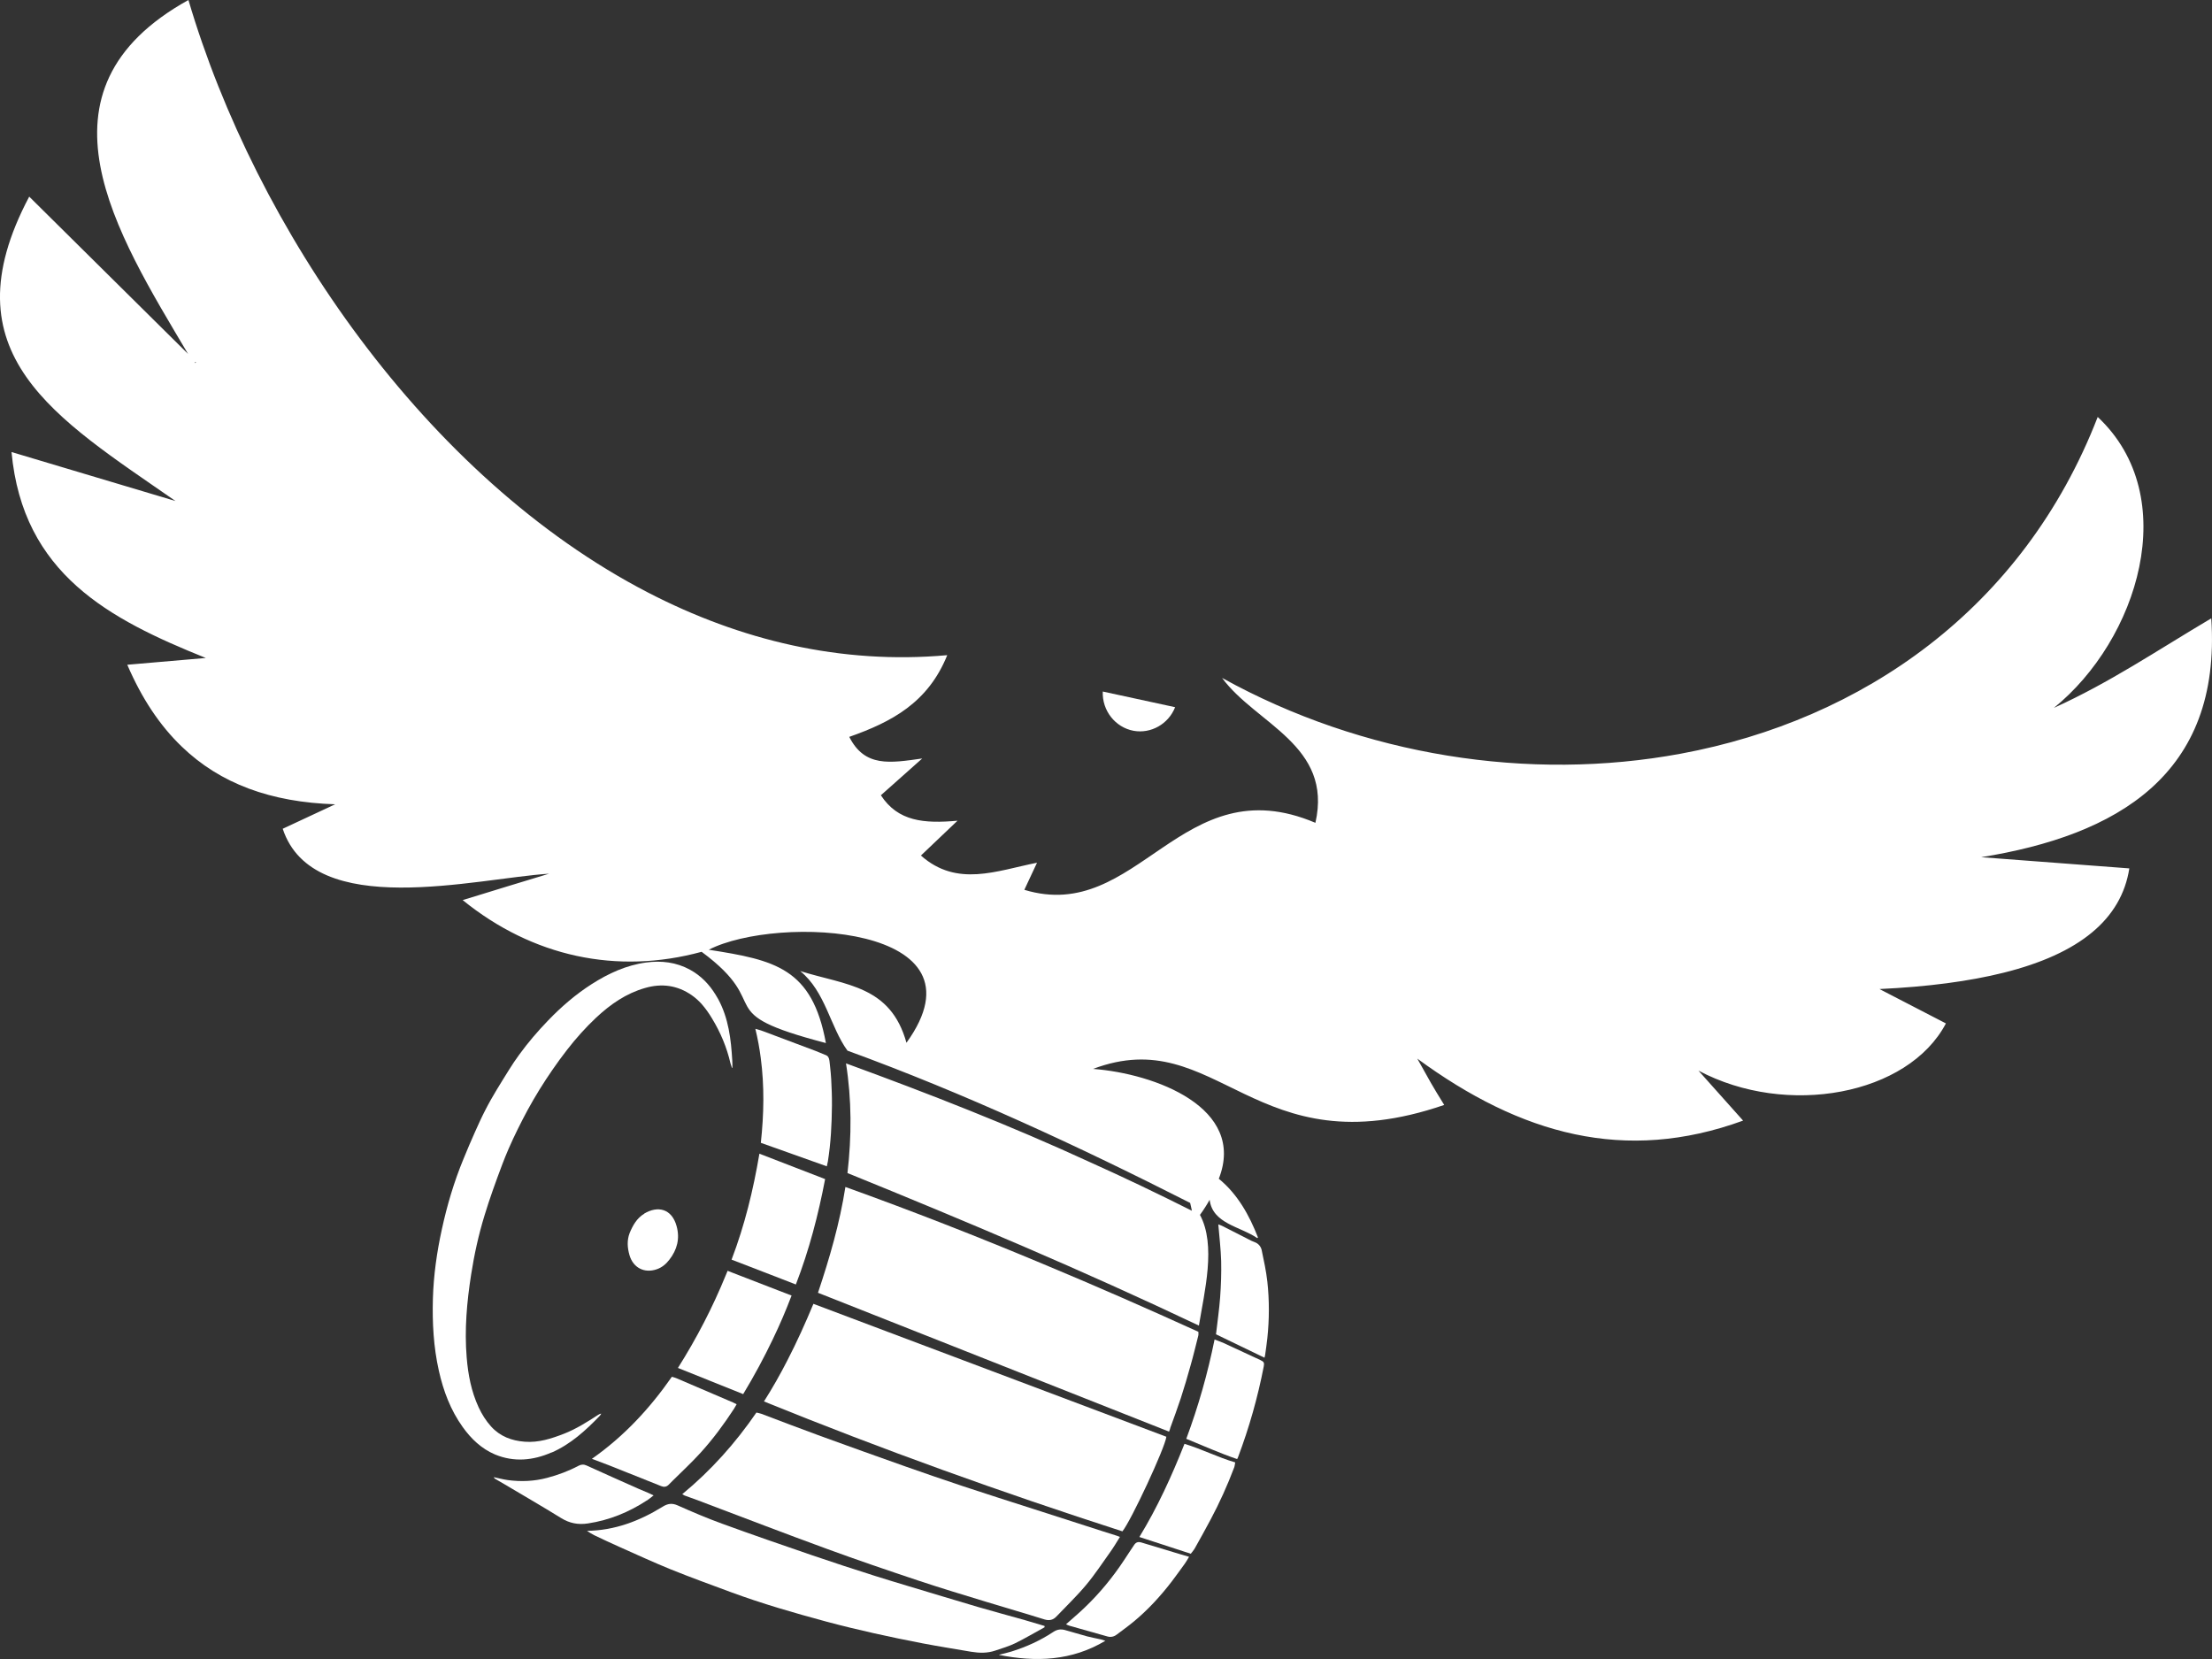 <svg width="48" height="36" viewBox="0 0 48 36" fill="none" xmlns="http://www.w3.org/2000/svg">
<rect x="0" y="0" width="48" height="36" fill="#333333" stroke="none"/>
<g clip-path="url(#clip0_219_88)">
<path d="M47.984 13.418C46.767 14.14 45.791 14.806 44.569 15.361C46.392 13.886 47.369 10.782 45.52 9.048C43.901 13.222 40.406 15.624 36.478 16.354C33.18 16.967 29.575 16.401 26.519 14.711C27.255 15.713 28.927 16.171 28.544 17.855C25.629 16.616 24.701 20.06 22.228 19.309C22.328 19.094 22.401 18.938 22.503 18.721C21.622 18.896 20.766 19.259 19.984 18.565C20.241 18.32 20.463 18.11 20.778 17.809C20.051 17.875 19.485 17.826 19.115 17.257C19.382 17.019 19.637 16.791 20.012 16.459C19.317 16.557 18.765 16.656 18.429 15.99C19.349 15.666 20.138 15.249 20.555 14.217C18.25 14.425 16.061 13.892 14.064 12.859C9.239 10.364 5.544 4.946 4.089 0C0.551 1.962 2.524 5.055 4.081 7.68C2.931 6.542 1.779 5.401 0.634 4.267C-1.179 7.688 1.213 9.068 3.808 10.872C2.537 10.492 1.425 10.161 0.25 9.809C0.496 12.457 2.375 13.437 4.466 14.278C3.935 14.325 3.403 14.371 2.762 14.425C3.076 15.155 3.467 15.743 3.944 16.201C4.78 17.007 5.877 17.408 7.273 17.453C6.806 17.671 6.479 17.823 6.135 17.984C6.797 19.988 10.342 19.058 11.915 18.959C11.294 19.146 10.792 19.301 10.04 19.532C11.557 20.762 13.386 21.155 15.225 20.654C16.843 21.849 15.345 21.959 17.922 22.634C17.624 21.012 16.824 20.834 15.379 20.609C16.872 19.844 21.525 20.061 19.67 22.628C19.325 21.386 18.363 21.383 17.364 21.072C17.913 21.518 18.014 22.282 18.39 22.799C20.937 23.728 23.407 24.875 25.826 26.103C25.839 26.159 25.853 26.215 25.864 26.273C25.135 25.907 24.399 25.554 23.655 25.22C21.923 24.422 20.144 23.728 18.358 23.075C18.483 23.864 18.482 24.658 18.39 25.455C20.956 26.497 23.513 27.576 26.016 28.765C26.136 28.029 26.394 27.019 26.039 26.363C26.119 26.253 26.189 26.143 26.249 26.035C26.313 26.556 26.914 26.613 27.283 26.867C27.288 26.862 27.293 26.857 27.298 26.853C27.11 26.37 26.854 25.91 26.448 25.579C27.051 24.036 25.062 23.297 23.719 23.195C26.426 22.174 27.211 25.396 31.339 23.977C31.071 23.544 31.034 23.472 30.755 22.972C33.002 24.62 35.264 25.251 37.825 24.317C37.472 23.922 37.165 23.577 36.856 23.232C38.776 24.253 41.408 23.762 42.226 22.208C41.746 21.959 41.264 21.711 40.784 21.462C41.833 21.413 42.731 21.294 43.477 21.108C45.125 20.697 46.034 19.946 46.206 18.844C45.135 18.763 44.062 18.682 42.991 18.601C45.928 18.128 48.212 16.821 47.984 13.415V13.418ZM4.232 7.877C4.232 7.877 4.226 7.867 4.223 7.863L4.26 7.86C4.26 7.86 4.232 7.877 4.232 7.878V7.877Z" fill="white"/>
<path d="M24.598 15.858C24.974 15.926 25.355 15.713 25.5 15.346C24.977 15.233 24.454 15.12 23.93 15.006C23.913 15.421 24.203 15.785 24.598 15.858Z" fill="white"/>
<path d="M25.309 31.177C23.258 30.404 21.204 29.631 19.148 28.857C18.649 28.669 18.149 28.481 17.651 28.293C17.476 28.713 17.292 29.122 17.087 29.518C16.931 29.823 16.762 30.122 16.578 30.411C19.147 31.455 21.738 32.385 24.356 33.23C24.542 33.004 25.282 31.416 25.31 31.177H25.309Z" fill="white"/>
<path d="M25.39 30.998C25.47 30.779 25.55 30.561 25.623 30.341C25.698 30.109 25.768 29.874 25.833 29.638C25.895 29.422 25.947 29.203 26.002 28.986C26.01 28.958 26.004 28.925 26.005 28.9C24.891 28.393 23.771 27.902 22.644 27.432C21.227 26.839 19.796 26.278 18.345 25.757C18.223 26.54 18.003 27.297 17.75 28.053C18.274 28.26 18.8 28.468 19.323 28.675C21.339 29.472 23.353 30.269 25.368 31.066C25.378 31.039 25.385 31.02 25.393 31L25.39 30.998Z" fill="white"/>
<path d="M15.241 32.594C16.144 32.935 17.044 33.282 17.951 33.613C18.605 33.853 19.264 34.077 19.924 34.297C20.418 34.462 20.919 34.612 21.416 34.764C21.83 34.891 22.248 35.01 22.66 35.14C22.766 35.173 22.849 35.156 22.922 35.08C23.138 34.853 23.366 34.635 23.567 34.395C23.758 34.167 23.923 33.915 24.096 33.673C24.168 33.572 24.232 33.464 24.302 33.351C24.275 33.339 24.255 33.332 24.234 33.325C24.128 33.291 24.021 33.258 23.915 33.224C23.418 33.064 22.922 32.905 22.426 32.745C21.921 32.583 21.414 32.422 20.91 32.255C20.491 32.116 20.073 31.971 19.659 31.826C19.039 31.607 18.421 31.385 17.804 31.161C17.375 31.005 16.949 30.84 16.52 30.679C16.488 30.667 16.453 30.662 16.414 30.652C15.957 31.317 15.43 31.908 14.805 32.423C14.83 32.438 14.84 32.446 14.85 32.45C14.981 32.498 15.111 32.544 15.242 32.593L15.241 32.594Z" fill="white"/>
<path d="M22.667 35.31C22.667 35.301 22.667 35.292 22.667 35.283C22.524 35.241 22.382 35.197 22.238 35.156C21.901 35.061 21.562 34.97 21.225 34.872C20.971 34.798 20.718 34.721 20.464 34.645C19.973 34.496 19.48 34.352 18.99 34.198C18.526 34.052 18.065 33.9 17.605 33.743C16.96 33.522 16.314 33.299 15.673 33.065C15.345 32.946 15.024 32.809 14.705 32.667C14.582 32.612 14.489 32.627 14.378 32.696C13.876 33.006 13.339 33.211 12.738 33.219C12.789 33.253 12.839 33.287 12.893 33.313C13.076 33.4 13.261 33.488 13.447 33.57C13.815 33.734 14.181 33.903 14.553 34.054C14.985 34.229 15.424 34.387 15.862 34.55C16.54 34.8 17.233 35 17.929 35.188C18.274 35.281 18.619 35.363 18.968 35.442C19.317 35.52 19.668 35.593 20.019 35.66C20.371 35.727 20.724 35.783 21.076 35.843C21.253 35.872 21.427 35.876 21.598 35.817C21.743 35.768 21.891 35.725 22.028 35.659C22.245 35.552 22.453 35.428 22.666 35.312L22.667 35.31Z" fill="white"/>
<path d="M11.97 31.52C12.38 31.341 12.708 31.043 13.016 30.722C13.028 30.709 13.037 30.691 13.047 30.676C13.018 30.679 12.997 30.691 12.977 30.704C12.742 30.856 12.505 31.007 12.243 31.11C11.968 31.217 11.688 31.309 11.386 31.285C11.105 31.264 10.852 31.171 10.656 30.954C10.544 30.83 10.457 30.69 10.386 30.538C10.227 30.195 10.158 29.831 10.127 29.457C10.077 28.854 10.13 28.256 10.223 27.66C10.291 27.224 10.385 26.795 10.514 26.375C10.627 26.002 10.761 25.634 10.898 25.27C10.942 25.153 10.99 25.036 11.04 24.921C11.164 24.637 11.303 24.359 11.45 24.086C11.614 23.785 11.794 23.495 11.989 23.213C12.092 23.064 12.197 22.919 12.309 22.776C12.5 22.53 12.708 22.297 12.937 22.082C13.246 21.793 13.585 21.557 13.998 21.439C14.36 21.334 14.7 21.38 15.011 21.596C15.091 21.652 15.161 21.716 15.224 21.785C15.309 21.882 15.384 21.988 15.45 22.099C15.635 22.402 15.771 22.727 15.851 23.073C15.86 23.106 15.873 23.139 15.883 23.172C15.887 23.172 15.89 23.172 15.893 23.17C15.893 23.118 15.893 23.066 15.89 23.014C15.863 22.553 15.811 22.099 15.585 21.681C15.567 21.65 15.55 21.619 15.53 21.588C15.391 21.36 15.211 21.173 14.974 21.043C14.676 20.88 14.354 20.841 14.022 20.886C13.591 20.944 13.203 21.123 12.84 21.355C12.494 21.576 12.182 21.845 11.897 22.141C11.669 22.377 11.457 22.624 11.265 22.889C11.188 22.995 11.115 23.102 11.046 23.214C10.867 23.503 10.682 23.791 10.529 24.093C10.449 24.247 10.378 24.406 10.307 24.564C10.219 24.758 10.138 24.954 10.057 25.15C9.853 25.644 9.701 26.155 9.588 26.677C9.48 27.169 9.409 27.669 9.394 28.175C9.379 28.703 9.407 29.227 9.523 29.744C9.621 30.183 9.777 30.599 10.041 30.967C10.224 31.223 10.448 31.437 10.742 31.562C11.157 31.734 11.572 31.692 11.97 31.517V31.52Z" fill="white"/>
<path d="M14.578 29.878C14.099 30.564 13.542 31.167 12.844 31.656C12.879 31.669 12.897 31.676 12.914 31.682C13.026 31.725 13.138 31.767 13.249 31.81C13.615 31.956 13.982 32.101 14.346 32.248C14.405 32.272 14.457 32.268 14.504 32.224C14.536 32.194 14.568 32.161 14.599 32.129C14.802 31.927 15.013 31.733 15.205 31.521C15.473 31.226 15.71 30.904 15.928 30.57C15.948 30.539 15.963 30.507 15.985 30.472C15.951 30.455 15.93 30.443 15.906 30.433C15.495 30.256 15.085 30.08 14.673 29.905C14.643 29.892 14.612 29.886 14.576 29.875L14.578 29.878Z" fill="white"/>
<path d="M18.013 23.147C18.009 23.104 18.004 23.063 17.999 23.02C17.99 22.958 17.973 22.912 17.908 22.891C17.837 22.864 17.768 22.831 17.696 22.804C17.615 22.774 17.535 22.742 17.454 22.713C17.154 22.599 16.852 22.487 16.552 22.374C16.501 22.355 16.45 22.343 16.391 22.325C16.442 22.535 16.481 22.745 16.508 22.957C16.589 23.568 16.577 24.18 16.51 24.799C16.987 24.968 17.461 25.139 17.942 25.309C17.95 25.272 17.959 25.237 17.965 25.201C18.029 24.799 18.049 24.393 18.053 23.988C18.053 23.889 18.053 23.793 18.049 23.695C18.044 23.511 18.034 23.328 18.013 23.147Z" fill="white"/>
<path d="M16.247 27.477C16.481 27.567 16.712 27.658 16.943 27.746C17.052 27.79 17.161 27.83 17.27 27.873C17.559 27.125 17.757 26.362 17.905 25.586C17.423 25.4 16.958 25.22 16.479 25.035C16.345 25.827 16.159 26.59 15.875 27.334C16.001 27.382 16.124 27.43 16.247 27.477Z" fill="white"/>
<path d="M16.774 29.052C16.922 28.746 17.055 28.434 17.177 28.113C17.074 28.073 16.972 28.033 16.87 27.995C16.543 27.869 16.222 27.745 15.898 27.619C15.861 27.605 15.825 27.592 15.789 27.576C15.776 27.608 15.763 27.639 15.75 27.67C15.465 28.368 15.121 29.034 14.711 29.684C15.184 29.873 15.65 30.061 16.127 30.252C16.363 29.861 16.578 29.463 16.774 29.053V29.052Z" fill="white"/>
<path d="M24.723 33.352C25.101 33.475 25.47 33.596 25.84 33.716C25.873 33.673 25.902 33.642 25.922 33.607C26.039 33.398 26.157 33.188 26.269 32.976C26.464 32.61 26.635 32.232 26.782 31.842C26.794 31.81 26.795 31.776 26.804 31.734C26.425 31.623 26.081 31.445 25.703 31.331C25.426 32.031 25.119 32.705 24.724 33.353L24.723 33.352Z" fill="white"/>
<path d="M27.354 29.515C27.089 29.392 26.825 29.268 26.558 29.146C26.495 29.117 26.429 29.095 26.356 29.067C26.207 29.802 26.005 30.516 25.742 31.222C26.118 31.375 26.475 31.536 26.846 31.662C26.856 31.639 26.861 31.629 26.866 31.619C27.107 30.979 27.293 30.323 27.423 29.652C27.439 29.575 27.426 29.548 27.355 29.516L27.354 29.515Z" fill="white"/>
<path d="M24.759 33.47C24.698 33.451 24.649 33.469 24.614 33.52C24.542 33.625 24.473 33.733 24.403 33.839C24.15 34.224 23.861 34.576 23.529 34.892C23.404 35.012 23.272 35.122 23.133 35.246C23.164 35.26 23.183 35.272 23.203 35.277C23.479 35.355 23.753 35.433 24.028 35.51C24.102 35.532 24.172 35.517 24.233 35.47C24.356 35.377 24.483 35.287 24.602 35.188C24.91 34.933 25.179 34.64 25.423 34.323C25.522 34.193 25.616 34.061 25.712 33.929C25.745 33.884 25.771 33.834 25.802 33.782C25.722 33.759 25.651 33.739 25.58 33.717C25.306 33.635 25.032 33.553 24.759 33.469V33.47Z" fill="white"/>
<path d="M27.381 27.137C27.364 27.054 27.312 26.985 27.223 26.953C27.175 26.937 27.13 26.913 27.085 26.889C26.896 26.794 26.707 26.697 26.519 26.601C26.497 26.589 26.472 26.583 26.437 26.569C26.46 26.842 26.491 27.102 26.499 27.363C26.505 27.625 26.496 27.887 26.477 28.149C26.458 28.411 26.419 28.673 26.387 28.954C26.729 29.119 27.081 29.289 27.439 29.462C27.447 29.43 27.453 29.412 27.454 29.396C27.471 29.277 27.488 29.159 27.501 29.039C27.544 28.631 27.546 28.22 27.501 27.811C27.476 27.584 27.427 27.361 27.38 27.136L27.381 27.137Z" fill="white"/>
<path d="M14.036 32.562C14.084 32.53 14.128 32.492 14.183 32.45C14.138 32.428 14.106 32.413 14.075 32.399C14.004 32.369 13.933 32.341 13.864 32.31C13.484 32.142 13.104 31.971 12.726 31.8C12.664 31.772 12.61 31.777 12.552 31.808C12.336 31.922 12.109 32.007 11.873 32.069C11.591 32.144 11.305 32.156 11.018 32.117C10.916 32.103 10.817 32.076 10.715 32.054C10.722 32.073 10.734 32.086 10.749 32.093C10.812 32.13 10.874 32.166 10.937 32.202C11.35 32.447 11.766 32.688 12.175 32.941C12.36 33.055 12.544 33.091 12.761 33.058C13.225 32.987 13.646 32.815 14.037 32.559L14.036 32.562Z" fill="white"/>
<path d="M13.979 26.338C13.821 26.433 13.732 26.589 13.663 26.757C13.602 26.917 13.614 27.075 13.659 27.234C13.738 27.51 13.982 27.636 14.251 27.543C14.364 27.504 14.45 27.432 14.523 27.338C14.694 27.12 14.757 26.877 14.682 26.606C14.578 26.228 14.275 26.158 13.979 26.335V26.338Z" fill="white"/>
<path d="M23.587 35.508C23.426 35.465 23.268 35.414 23.107 35.371C23.021 35.348 22.942 35.357 22.861 35.41C22.577 35.598 22.269 35.739 21.944 35.839C21.859 35.865 21.773 35.885 21.672 35.91C22.483 36.071 23.254 36.042 23.986 35.605C23.948 35.594 23.922 35.583 23.894 35.576C23.791 35.553 23.688 35.534 23.586 35.508H23.587Z" fill="white"/>
</g>
<defs>
<clipPath id="clip0_219_88">
<rect width="48" height="36" fill="white"/>
</clipPath>
</defs>
</svg>
